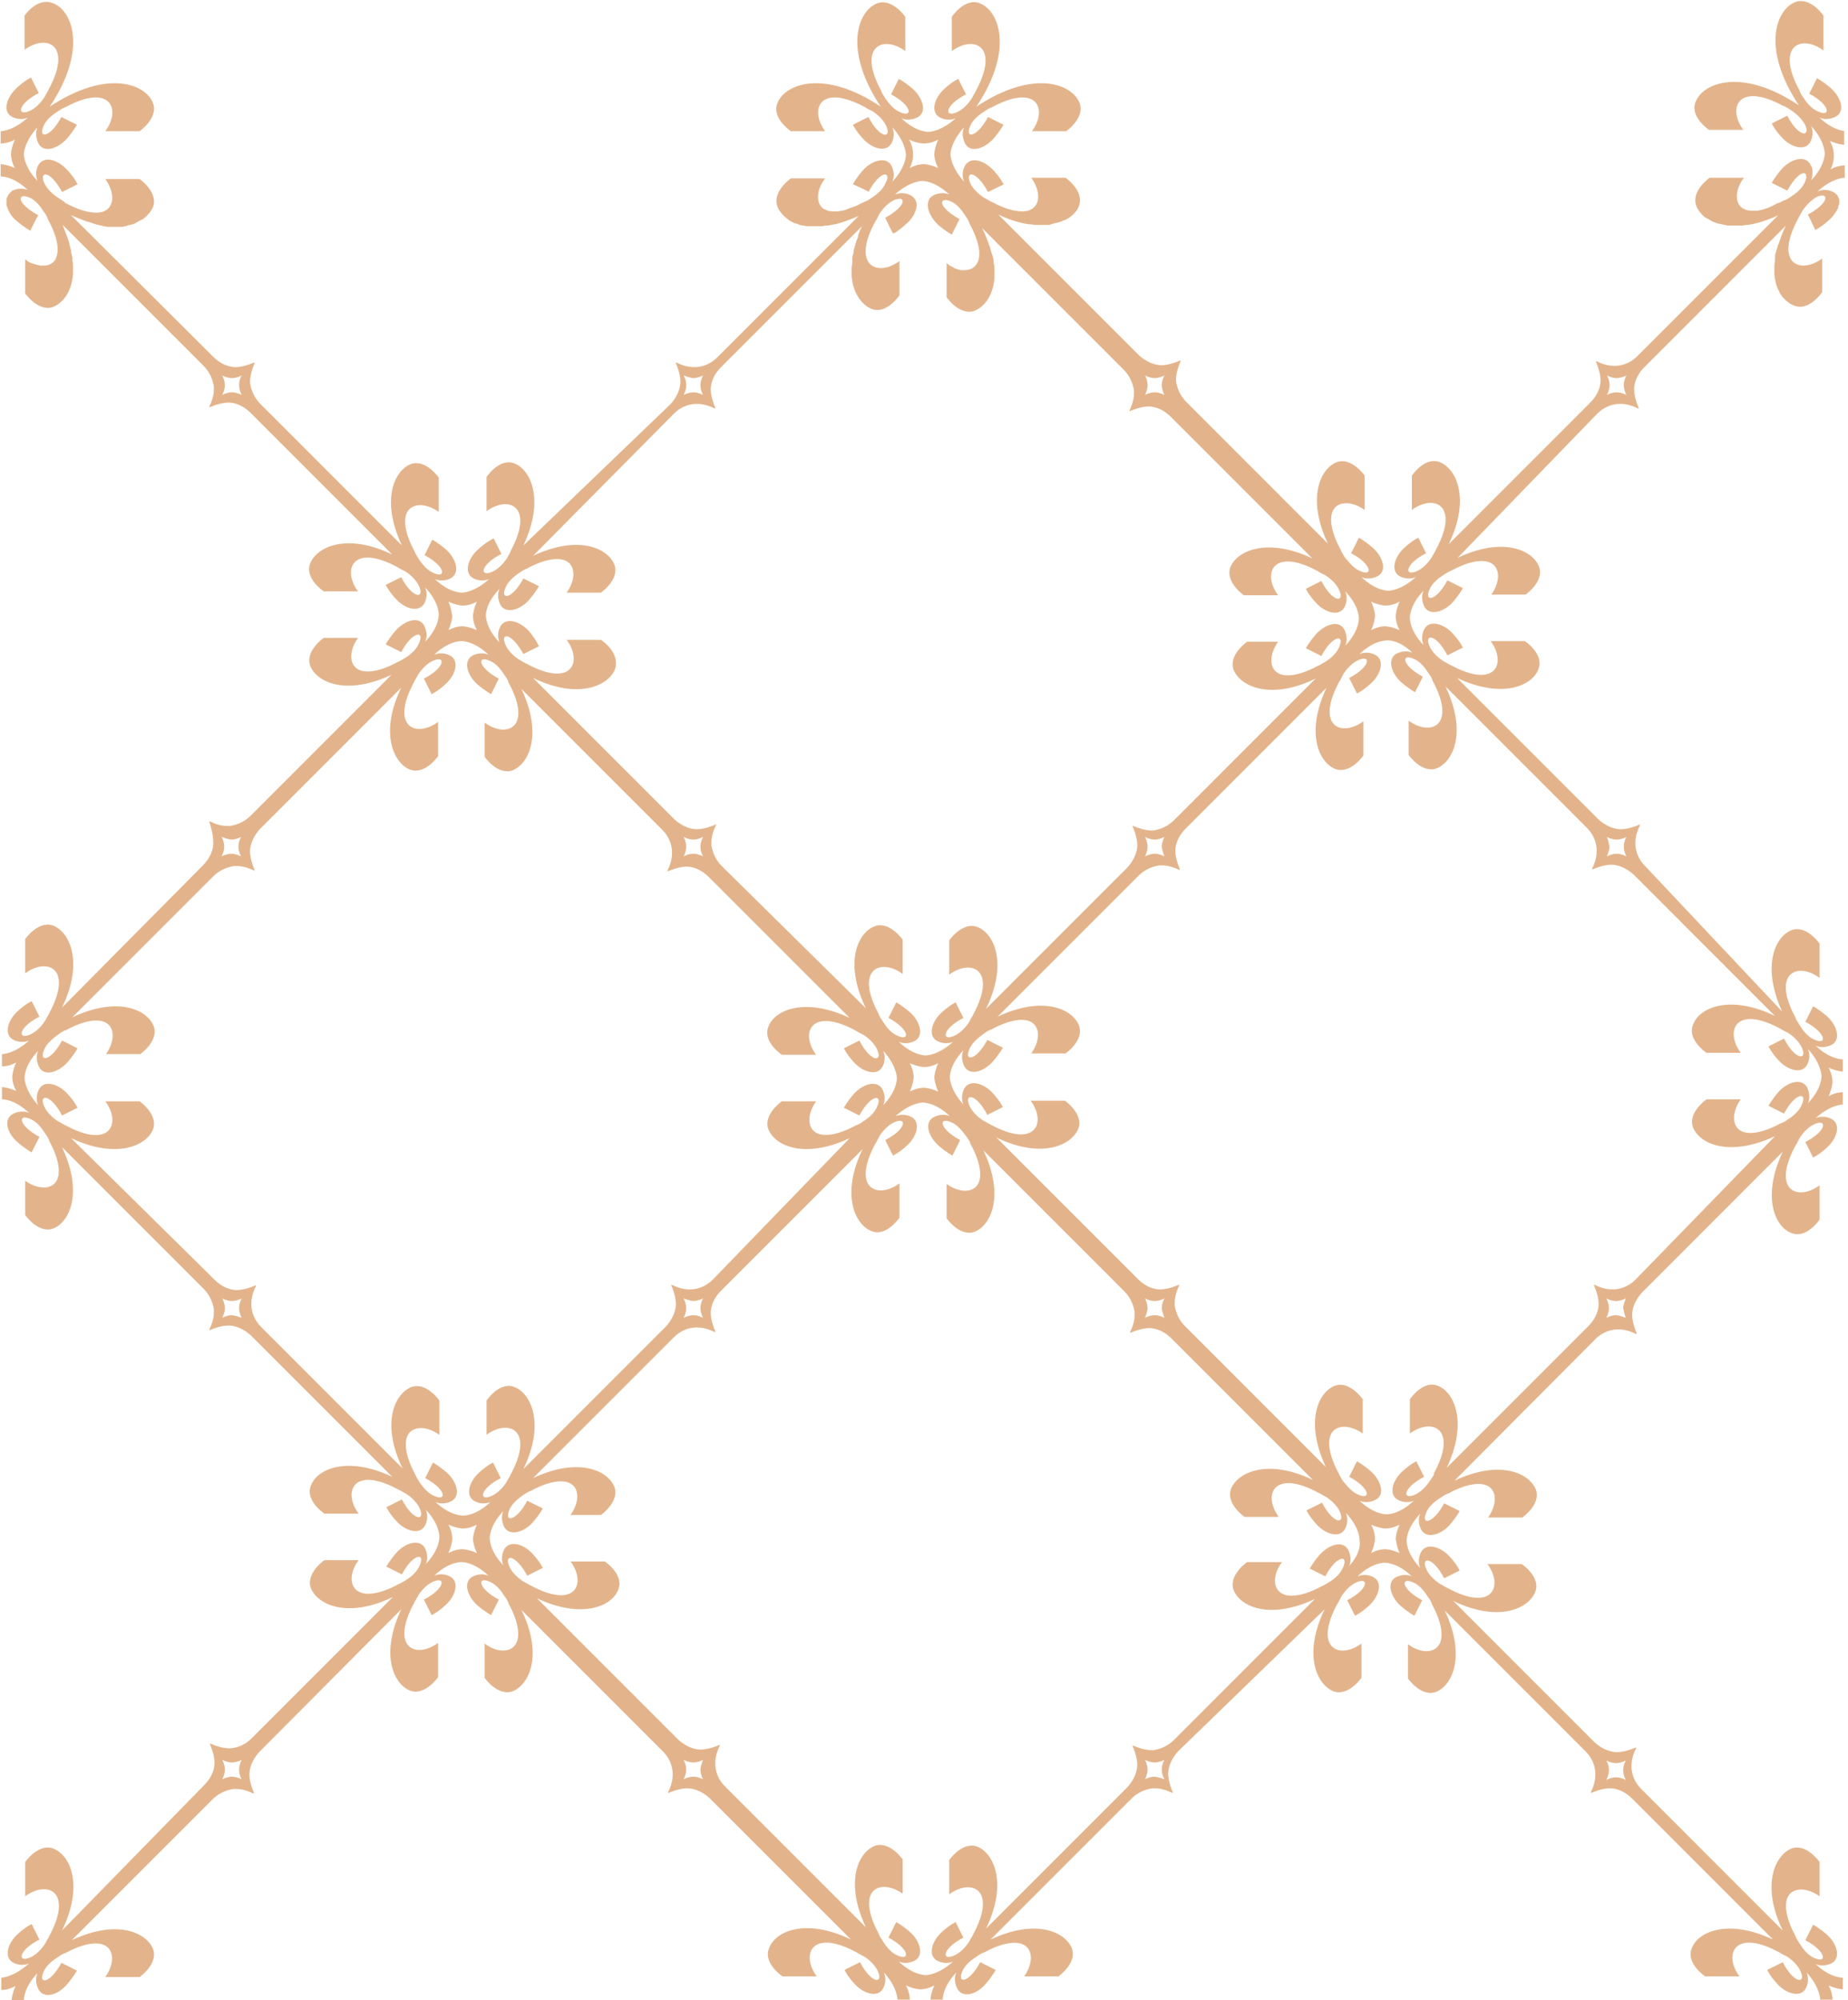 <svg xmlns="http://www.w3.org/2000/svg" viewBox="0 0 286 309.5"><path d="M285.8 20.3s-1.9.1-4.2-2.1c.7.3 1.5.3 2.4-.1 1.7-.8.9-3.1-.7-4.5-1.3-1.1-2.1-1.5-2.1-1.5l-1.2 2.4c3.2 1.7 3.4 3.6 1.5 2.8-1.1-.4-1.9-1.4-2.4-2.2-.4-.5-.6-1-.6-1.1-3.8-7 .3-8.7 3.7-6.2V2.4s-2-2.9-4.3-2.1c-3 1.1-5.4 7.1.5 16-8.8-5.9-14.9-3.5-16-.5-.9 2.3 2.1 4.3 2.1 4.3h5.3c-2.5-3.4-.8-7.5 6.2-3.7.1 0 .5.2 1.1.6.8.5 1.8 1.4 2.3 2.4.8 1.9-1.1 1.8-2.8-1.5l-2.4 1.2s.4.9 1.5 2.1c1.4 1.6 3.7 2.3 4.5.7.4-.8.4-1.7.1-2.4 2.1 2.3 2.1 4.2 2.1 4.2v.1c0 .4-.2 2.1-2.1 4.1.2-.5.2-1 .2-1.5 0-.3-.1-.6-.3-.9-.8-1.6-3.1-.9-4.5.7-1.1 1.3-1.5 2.1-1.5 2.1l2.4 1.2c1.2-2.2 2.4-3 2.8-2.6.2.2.2.6 0 1.1-.4 1.1-1.4 1.9-2.2 2.4-.5.4-1 .6-1.1.6-.1.1-.3.1-.4.2-.2.1-.3.2-.5.2-.3.1-.6.3-.8.4-.1.1-.3.1-.4.2-.2.1-.3.1-.5.2s-.4.1-.6.2c-.1 0-.3.1-.4.1-.2 0-.3.1-.5.1h-1c-.4 0-.8-.1-1.1-.3h-.1c-1.4-.8-1.3-3 .1-4.8h-5.3s-2.9 2-2.1 4.3c.2.6.6 1.1 1.1 1.6 0 0 .1 0 .1.1.1.1.3.2.5.3 0 0 .1.1.2.1.1.1.3.2.5.3.1 0 .1.1.2.1.2.1.3.1.5.2.1 0 .2.1.3.1h.1c.4.1.9.2 1.4.3h2.1c.3 0 .6-.1.9-.1h.1c1.4-.2 3-.7 4.7-1.5l-21.8 21.8c-.9.9-2 1.4-3.2 1.5h-.4c-.3 0-1.3 0-2.7-.7h-.1v.1c.6 1.4.7 2.4.7 2.7v.4c-.1 1.2-.7 2.3-1.6 3.2l-21.9 21.9c3.4-7 1.2-11.7-1.4-12.7-2.3-.9-4.3 2.1-4.3 2.1v5.3c3.4-2.5 7.5-.8 3.7 6.2 0 .1-.3.5-.6 1.1-.5.8-1.4 1.8-2.4 2.2-1.9.8-1.8-1.1 1.5-2.8l-1.2-2.4s-.9.4-2.1 1.5c-1.6 1.4-2.3 3.7-.7 4.5.8.4 1.7.4 2.4.1-2.3 2.1-4.2 2.1-4.2 2.1s-1.9.1-4.2-2.1c.7.3 1.5.3 2.4-.1 1.7-.8.9-3.1-.7-4.5-1.3-1.1-2.1-1.5-2.1-1.5l-1.2 2.4c3.2 1.7 3.4 3.6 1.5 2.8-1.1-.4-1.9-1.5-2.5-2.2-.3-.5-.6-1-.6-1.1-1.1-2-1.5-3.6-1.5-4.7 0-2.9 2.8-3.2 5.2-1.5v-5.3s-2-2.9-4.3-2.1c-2.6 1-4.7 5.6-1.4 12.6l-21.9-21.9c-.9-.9-1.4-2-1.6-3.2v-.4c0-.3.1-1.3.7-2.7 0-.1 0-.2-.1-.1-1.4.6-2.4.7-2.7.7h-.4c-1.2-.1-2.3-.7-3.2-1.5l-21.8-21.8c1.7.8 3.3 1.3 4.7 1.5h.2c.3 0 .6.1.9.1h1.9c.2 0 .3 0 .4-.1.1 0 .3 0 .4-.1.3-.1.6-.1.8-.2h.1c.3-.1.5-.2.7-.3h.1l.6-.3c.9-.6 1.5-1.3 1.7-2 .8-2.3-2.1-4.3-2.1-4.3h-5.3c1.5 2.1 1.5 4.5-.5 5.1-1.2.3-3.1 0-5.7-1.4-.1 0-.5-.3-1.1-.6-.8-.5-1.8-1.4-2.2-2.4-.2-.5-.2-.8-.1-1 .3-.6 1.6.1 2.9 2.5.1 0 1.8-.9 2.3-1.1.1 0 .1-.1.1-.1s-.4-.9-1.5-2.1c-1.3-1.4-3.1-2.1-4.1-1.2-.1.1-.3.3-.4.5-.4.8-.4 1.6-.1 2.4-2.1-2.3-2.1-4.2-2.1-4.2 0-.1 0-1.9 2.1-4.2-.3.7-.3 1.5.1 2.4.8 1.7 3.1.9 4.5-.7 1.1-1.3 1.5-2.1 1.5-2.1l-2.4-1.2c-1.7 3.2-3.6 3.4-2.8 1.5.4-1.1 1.5-1.9 2.3-2.4.6-.4 1-.6 1.1-.6 7-3.8 8.7.3 6.2 3.7h5.3s2.9-2 2.1-4.3c-1.1-3-7.1-5.4-16 .5 5.9-8.8 3.5-14.9.5-16-2.3-.9-4.3 2.1-4.3 2.1v5.3c3.4-2.5 7.5-.8 3.7 6.2 0 .1-.3.5-.6 1.1-.5.8-1.4 1.8-2.4 2.2-1.9.8-1.8-1.1 1.5-2.8l-1.2-2.4s-.9.4-2.1 1.5c-1.6 1.4-2.3 3.7-.7 4.5.8.4 1.7.4 2.4.1-2.3 2.1-4.2 2.1-4.2 2.1s-1.9.1-4.2-2.1c.7.3 1.5.3 2.4-.1 1.7-.8.9-3.1-.7-4.5-1.3-1.1-2.1-1.5-2.1-1.5l-1.2 2.4c3.2 1.7 3.4 3.6 1.5 2.8-1.1-.4-1.9-1.5-2.4-2.2-.3-.5-.6-.9-.6-1.1-3.8-7 .3-8.7 3.7-6.2V2.6s-2-2.9-4.3-2.1c-3 1.1-5.4 7.1.5 16-8.8-5.9-14.9-3.5-16-.5-.9 2.3 2.1 4.3 2.1 4.3h5.3c-2.5-3.4-.8-7.5 6.2-3.7.1.1.5.3 1.1.6.8.5 1.8 1.4 2.2 2.4.8 1.9-1.1 1.8-2.8-1.5l-2.4 1.2s.4.9 1.5 2.1c1.4 1.6 3.7 2.3 4.5.7.4-.8.4-1.7.1-2.4 2.1 2.3 2.1 4.2 2.1 4.2v.1c0 .4-.2 2.1-2.1 4.1.3-.7.3-1.5-.1-2.4-.8-1.6-3.1-.9-4.5.7-1.1 1.3-1.5 2.1-1.5 2.1s.6.3 1.3.6c.6.3 1.1.5 1.1.6 1.2-2.2 2.4-3 2.8-2.6.2.2.2.6-.1 1.1-.4 1.1-1.4 1.9-2.2 2.4-.5.4-1 .6-1.1.6-.1.1-.3.2-.4.2-.1.1-.3.1-.4.2-.3.2-.6.3-.9.4-.1 0-.2.1-.3.1-.2.1-.4.1-.5.2-.2.1-.4.1-.5.2-.2 0-.3.1-.5.1s-.3.1-.5.1h-1c-.4 0-.8-.1-1.1-.3h-.1c-1.4-.8-1.3-3 .1-4.8h-5.3s-2.9 2-2.1 4.3c.2.6.6 1.1 1.1 1.6.2.1.3.3.5.4 0 0 .1 0 .1.1.2.1.3.2.5.3.1 0 .1.1.2.1.2.1.4.2.6.2.1 0 .1.1.2.1.3.1.5.2.8.2.2 0 .4.1.5.1h2.3c.3 0 .5-.1.8-.1h.3c.3-.1.6-.1.9-.2h.2c1.1-.3 2.3-.7 3.6-1.3L111 55.3c-.9.9-2 1.4-3.2 1.5h-.4c-.3 0-1.3 0-2.7-.7-.1 0-.2 0-.1.1.6 1.4.7 2.4.7 2.7v.4c-.1 1.2-.7 2.3-1.5 3.2L81 84.4c3.3-7 1.2-11.7-1.4-12.7-2.3-.9-4.3 2.1-4.3 2.1v5.3c3.4-2.5 7.5-.8 3.7 6.2v.1l-.5.9c-.5.8-1.4 1.8-2.4 2.2-1.9.8-1.8-1.1 1.5-2.8l-1.2-2.4s-1.1.5-2.4 1.7c-1.6 1.4-2.3 3.7-.7 4.5.8.4 1.7.4 2.4.1-2.3 2.1-4.2 2.1-4.2 2.1s-1.9.1-4.2-2.1c.7.3 1.6.3 2.4-.1 1.6-.8.9-3.1-.7-4.5-1.3-1.1-2.1-1.5-2.1-1.5l-1.2 2.4c3.2 1.7 3.4 3.6 1.5 2.8-1.1-.4-1.9-1.5-2.4-2.2-.3-.5-.6-1-.6-1.1-1.1-2-1.5-3.6-1.5-4.7 0-2.9 2.8-3.2 5.2-1.5v-5.3s-2-2.9-4.3-2.1c-2.6 1-4.7 5.6-1.4 12.6L40.3 62.5c-.9-.9-1.4-2-1.6-3.2v-.4c0-.3.1-1.3.7-2.7v-.1h-.1c-1.4.6-2.4.7-2.7.7h-.4c-1.2-.1-2.3-.7-3.2-1.6L11 33.3c.9.4 1.7.7 2.5 1h.1l.9.3c.1 0 .2.1.3.1.3.1.5.1.8.2.1 0 .2 0 .4.1.2 0 .5.1.7.1h2.1c.2 0 .3 0 .5-.1.1 0 .3 0 .4-.1.3-.1.6-.1.8-.2h.1l.6-.3s.1 0 .1-.1l.6-.3h.1c.8-.6 1.4-1.3 1.7-2 .8-2.3-2.1-4.3-2.1-4.3h-5.3c1.5 2.1 1.5 4.5-.5 5.1-1.2.3-3.1 0-5.7-1.4-.1-.2-.5-.4-1.1-.8-.8-.5-1.8-1.4-2.2-2.4-.2-.5-.2-.8-.1-1 .3-.6 1.6.1 2.9 2.5 0 0 .5-.2 1-.5.7-.3 1.4-.7 1.4-.7s-.4-.9-1.5-2.1C9 24.7 6.8 24 5.9 25.6c-.4.8-.4 1.6-.1 2.4-1.9-2-2.1-3.7-2.1-4.1v-.1s0-1.8 2.1-4.1c-.3.7-.3 1.5.1 2.4.8 1.7 3.1.9 4.5-.7 1.1-1.3 1.5-2.1 1.5-2.1l-2.4-1.2c-1.7 3.2-3.6 3.4-2.8 1.5.4-1.1 1.5-1.9 2.3-2.4.6-.4 1-.6 1.1-.6 7-3.8 8.7.3 6.2 3.7h5.3s2.9-2 2.1-4.3c-1.1-3-7.1-5.4-16 .5 5.9-8.8 3.5-14.9.5-16-2.4-1-4.4 1.9-4.4 1.9v5.3c3.4-2.5 7.5-.8 3.7 6.2 0 .1-.3.5-.6 1.1-.5.8-1.4 1.8-2.4 2.2-1.9.8-1.8-1.1 1.5-2.8L4.8 12s-.9.4-2.1 1.5C1 15 .3 17.3 1.9 18.1c.8.4 1.7.4 2.4.1C2 20.3.1 20.3.1 20.3v1.9c.2 0 1.1 0 2.2-.6-.5 1.1-.6 2-.6 2.2 0 .2 0 1.1.6 2.2-1.1-.5-2-.6-2.2-.6v1.9s1.9-.1 4.2 2.1c-.7-.3-1.5-.3-2.4.1-.6.5-.9 1-.9 1.6v.6c.2.8.7 1.8 1.6 2.5 1.3 1.1 2.1 1.5 2.1 1.5 0-.1 1.2-2.4 1.2-2.4-2.2-1.2-3-2.4-2.6-2.8.2-.2.6-.2 1.1 0 1.1.4 1.9 1.5 2.4 2.3.4.5.6 1 .6 1.1 1.2 2.2 1.6 3.8 1.5 5 0 .5-.2.9-.3 1.2-.2.4-.6.7-1.1.9-.3.1-.7.1-1.1.1h-.1c-.1 0-.3-.1-.5-.1-.2-.1-.4-.1-.6-.2h-.1c-.2-.1-.3-.1-.5-.2-.1 0-.1-.1-.2-.1-.1-.1-.3-.2-.4-.3 0 0-.1 0-.1-.1v5.3s2 2.9 4.3 2.1c1.5-.6 2.9-2.3 3.1-5.1v-1.2c0-.3 0-.6-.1-.9V40c0-.3-.1-.6-.2-1v-.2l-.3-1.2v-.1c-.3-.8-.6-1.7-1-2.7l21.8 21.8c.9.9 1.4 2 1.6 3.2v.4c0 .3 0 1.3-.7 2.7v.1h.1c1.4-.6 2.4-.7 2.7-.7h.4c1.2.1 2.3.7 3.2 1.6l21.9 21.9c-7-3.4-11.7-1.2-12.7 1.4-.9 2.3 2.1 4.3 2.1 4.3h5.3c-2.5-3.4-.8-7.5 6.2-3.7.1.1.5.3 1.1.6.8.5 1.8 1.4 2.2 2.4.8 1.9-1.1 1.8-2.8-1.5l-2.4 1.2s.4.9 1.5 2.1c1.4 1.6 3.7 2.3 4.5.7.4-.8.4-1.7.1-2.4 2.2 2.3 2.1 4.2 2.1 4.2s.1 1.9-2.1 4.2c.3-.7.3-1.5-.1-2.4-.8-1.7-3.1-.9-4.5.7-1.1 1.3-1.5 2.1-1.5 2.1l2.4 1.2c1.7-3.2 3.6-3.4 2.8-1.5-.4 1.1-1.4 1.9-2.2 2.4-.5.3-1 .6-1.1.6-2 1.1-3.6 1.5-4.7 1.5-2.9 0-3.2-2.8-1.5-5.2h-5.3s-2.9 2-2.1 4.3c1 2.6 5.6 4.7 12.6 1.4l-21.8 21.8c-.9.9-2 1.4-3.2 1.6h-.4c-.3 0-1.3 0-2.7-.7h-.1v.1c.6 1.8.6 2.8.6 3.1v.4c-.1 1.2-.7 2.3-1.6 3.2l-21.8 22c3.4-7 1.2-11.7-1.4-12.7-2.3-.8-4.3 2.1-4.3 2.1v5.3c3.4-2.5 7.5-.8 3.7 6.2 0 .1-.3.5-.6 1.1-.5.8-1.4 1.8-2.4 2.2-1.9.8-1.8-1.1 1.5-2.8l-1.2-2.4s-.9.4-2.1 1.5c-1.6 1.4-2.3 3.7-.7 4.5.8.4 1.7.4 2.4.1-2.3 2.1-4.2 2.1-4.2 2.1v1.9c.2 0 1.1 0 2.2-.6-.5 1.1-.6 2-.6 2.2 0 .2 0 1.1.6 2.2-1.1-.5-2-.6-2.2-.6v1.9s1.9-.1 4.2 2.1c-.7-.3-1.5-.3-2.4.1-1.7.8-1 3.1.7 4.5 1.3 1.1 2.1 1.5 2.1 1.5l1.2-2.4c-3.2-1.7-3.4-3.6-1.5-2.8 1.1.4 1.9 1.5 2.4 2.3.4.5.6 1 .6 1.1 1.1 2 1.5 3.6 1.5 4.7 0 2.9-2.8 3.2-5.2 1.5v5.3s2 2.9 4.3 2.1c2.6-1 4.7-5.6 1.4-12.6l21.9 21.9c.9.9 1.4 2 1.6 3.2v.4c0 .3 0 1.3-.7 2.7 0 .1 0 .1.1.1 1.4-.6 2.4-.7 2.7-.7h.4c1.2.1 2.3.7 3.2 1.5l21.9 21.9c-7-3.3-11.7-1.2-12.6 1.4-.9 2.3 2.1 4.3 2.1 4.3h5.3c-2.5-3.4-.8-7.5 6.2-3.7.1 0 .5.3 1.1.6.8.5 1.8 1.4 2.2 2.4.8 1.9-1.1 1.8-2.8-1.5l-2.4 1.2s.4.9 1.5 2.1c1.4 1.6 3.7 2.3 4.5.7.4-.8.4-1.7.1-2.4 2.2 2.3 2.1 4.2 2.1 4.2s.1 1.9-2.1 4.2c.3-.7.3-1.5-.1-2.4-.8-1.6-3.1-.9-4.5.7-1.1 1.3-1.5 2.1-1.5 2.1l2.4 1.2c1.7-3.2 3.6-3.4 2.8-1.5-.4 1.1-1.4 1.9-2.2 2.4-.5.3-1 .6-1.1.6-2 1.1-3.6 1.5-4.7 1.5-2.9 0-3.3-2.8-1.5-5.2h-5.3s-2.9 2-2.1 4.3c1 2.6 5.7 4.8 12.7 1.4L38.9 269c-.9.9-2 1.4-3.2 1.5h-.4c-.3 0-1.3-.1-2.7-.7-.1 0-.2 0-.1.1.6 1.4.7 2.4.7 2.7v.4c-.1 1.2-.7 2.3-1.6 3.2l-22 22.5c3.4-7 1.3-11.7-1.4-12.7-2.3-.8-4.3 2.1-4.3 2.1v5.3c3.4-2.5 7.5-.8 3.7 6.2 0 .1-.3.5-.6 1.1-.5.8-1.4 1.8-2.4 2.2-1.9.8-1.8-1.1 1.5-2.8l-1.2-2.4s-.9.4-2.1 1.5c-1.6 1.4-2.3 3.7-.7 4.5.8.4 1.7.4 2.4.1C2 306 .2 306 .2 306v1.9c.2 0 1.1 0 2.2-.6-.5 1.1-.6 2-.6 2.2h1.9s-.1-1.9 2.1-4.2c-.3.7-.3 1.5.1 2.4.8 1.7 3.1 1 4.5-.7 1.1-1.3 1.5-2.1 1.5-2.1l-2.4-1.2c-1.7 3.2-3.6 3.4-2.8 1.5.4-1.1 1.5-1.9 2.3-2.4.5-.4 1-.6 1.1-.6 2-1.1 3.6-1.5 4.7-1.5 2.9 0 3.2 2.8 1.5 5.2h5.3s2.9-2 2.1-4.3c-1-2.6-5.6-4.7-12.6-1.4l21.8-21.8c.9-.9 2-1.4 3.2-1.6h.4c.3 0 1.3 0 2.7.7.1 0 .1 0 .1-.1-.6-1.4-.7-2.4-.7-2.7v-.4c.1-1.2.7-2.3 1.5-3.2l22-22.1c-3.3 7-1.2 11.6 1.4 12.6 2.3.8 4.3-2.1 4.3-2.1v-5.3c-3.4 2.5-7.5.8-3.7-6.2 0-.1.3-.5.6-1.1.5-.8 1.4-1.8 2.4-2.2 1.9-.8 1.8 1.1-1.5 2.8l1.2 2.4s.9-.4 2.1-1.5c1.6-1.4 2.3-3.7.7-4.5-.8-.4-1.7-.4-2.4-.1 2.3-2.2 4.2-2.1 4.2-2.1s1.9-.1 4.2 2.1c-.7-.3-1.5-.3-2.4.1-1.6.8-.9 3.1.7 4.5 1.3 1.1 2.1 1.5 2.1 1.5l1.2-2.4c-3.2-1.7-3.4-3.6-1.5-2.8 1.1.4 1.9 1.5 2.4 2.3.4.5.6 1 .6 1.1 1.1 2 1.5 3.6 1.5 4.7 0 2.9-2.8 3.3-5.2 1.5v5.3s2 2.9 4.3 2.1c2.6-1 4.8-5.6 1.4-12.6l21.9 21.9c.9.9 1.4 2 1.5 3.2v.4c0 .3 0 1.3-.7 2.7v.1h.1c1.4-.6 2.4-.7 2.7-.7h.4c1.2.1 2.3.7 3.2 1.5l21.9 21.9c-7-3.4-11.8-1.3-12.7 1.4-.9 2.3 2.1 4.3 2.1 4.3h5.3c-2.5-3.4-.8-7.5 6.2-3.7.1.1.5.3 1.1.6.8.5 1.8 1.4 2.2 2.4.8 1.9-1.1 1.8-2.8-1.5l-2.4 1.2s.4.9 1.5 2.1c1.4 1.6 3.7 2.3 4.5.7.4-.8.4-1.6.1-2.4 2.1 2.3 2.1 4.2 2.1 4.2h1.9c0-.2 0-1.1-.6-2.2 1.1.5 2 .6 2.2.6.2 0 1.1 0 2.2-.6-.5 1.1-.6 2-.6 2.2h1.9s-.1-1.9 2.1-4.2c-.3.7-.3 1.5.1 2.4.8 1.7 3.1 1 4.5-.7 1.1-1.3 1.5-2.1 1.5-2.1l-2.4-1.2c-1.7 3.2-3.6 3.4-2.8 1.5.4-1.1 1.5-1.9 2.3-2.4.5-.4 1-.6 1.1-.6 2-1.1 3.6-1.5 4.7-1.5 2.9 0 3.2 2.8 1.5 5.2h5.3s2.9-2 2.1-4.3c-1-2.6-5.6-4.7-12.6-1.4l21.8-21.8c.9-.9 2-1.4 3.2-1.6h.4c.3 0 1.3 0 2.7.7h.1v-.1c-.6-1.4-.7-2.4-.7-2.7v-.4c.1-1.2.7-2.3 1.5-3.2l22.7-22c-3.4 7-1.2 11.7 1.4 12.7 2.3.8 4.3-2.1 4.3-2.1v-5.3c-3.4 2.5-7.5.8-3.7-6.2.1-.1.3-.5.6-1.1.5-.8 1.4-1.8 2.4-2.2 1.9-.8 1.8 1.1-1.5 2.8l1.2 2.4s.9-.4 2.1-1.5c1.6-1.4 2.3-3.7.7-4.5-.8-.4-1.7-.4-2.4-.1 2.3-2.2 4.2-2.1 4.2-2.1s1.9-.1 4.2 2.1c-.7-.3-1.5-.3-2.4.1-1.6.8-.9 3.1.7 4.5 1.3 1.1 2.1 1.5 2.1 1.5l1.2-2.4c-3.2-1.7-3.4-3.6-1.5-2.8 1.1.4 1.9 1.5 2.4 2.3.4.5.6 1 .6 1.1 1.1 2 1.5 3.6 1.5 4.7 0 2.9-2.8 3.3-5.2 1.5v5.3s2 2.9 4.3 2.1c2.6-1 4.7-5.6 1.4-12.6l21.8 21.8c.9.9 1.4 2 1.5 3.2v.4c0 .3 0 1.3-.7 2.7 0 .1 0 .1.1.1 1.4-.6 2.4-.7 2.7-.7h.4c1.2.1 2.3.7 3.2 1.6l21.8 21.8c-7-3.3-11.7-1.2-12.6 1.4-.9 2.3 2.1 4.3 2.1 4.3h5.3c-2.5-3.4-.8-7.5 6.2-3.7.1.1.5.3 1.1.6.8.5 1.8 1.4 2.2 2.4.8 1.9-1.1 1.8-2.8-1.5l-2.4 1.2s.4.9 1.5 2.1c1.4 1.6 3.7 2.3 4.5.7.4-.8.4-1.6.1-2.4 2.1 2.3 2.1 4.2 2.1 4.2h1.9c0-.2 0-1.1-.6-2.2 1.1.5 2 .6 2.2.6V306s-1.9.1-4.2-2.1c.7.3 1.5.3 2.4-.1 1.6-.8.9-3.1-.7-4.5-1.3-1.1-2.1-1.5-2.1-1.5l-1.2 2.4c3.2 1.7 3.4 3.6 1.5 2.8-1.1-.4-1.9-1.5-2.4-2.3-.3-.5-.6-.9-.6-1.1-1.1-2-1.5-3.6-1.5-4.7 0-2.9 2.8-3.2 5.2-1.5v-5.3s-2-2.9-4.3-2.1c-2.6 1-4.8 5.7-1.4 12.7L254 276.8c-.9-.9-1.4-2-1.5-3.2v-.4c0-.3 0-1.3.7-2.7 0-.1 0-.2-.1-.1-1.4.6-2.4.7-2.7.7h-.4c-1.2-.1-2.3-.7-3.2-1.5l-21.9-21.9c7 3.4 11.7 1.2 12.7-1.4.9-2.3-2.1-4.3-2.1-4.3h-5.3c2.5 3.4.8 7.5-6.2 3.7-.1 0-.5-.3-1.1-.6-.8-.5-1.8-1.4-2.2-2.4-.8-1.9 1.1-1.8 2.8 1.5l2.4-1.2s-.4-.9-1.5-2.1c-1.4-1.6-3.7-2.3-4.5-.7-.4.8-.4 1.7-.1 2.4-2.2-2.3-2.1-4.2-2.1-4.2s-.1-1.9 2.1-4.2c-.3.7-.3 1.5.1 2.4.8 1.6 3.1.9 4.5-.7 1.1-1.3 1.5-2.1 1.5-2.1l-2.4-1.2c-1.7 3.2-3.6 3.4-2.8 1.5.4-1.1 1.5-1.9 2.3-2.4.6-.4 1-.6 1.1-.6 2-1.1 3.6-1.5 4.7-1.5 2.9 0 3.2 2.8 1.5 5.2h5.3s2.9-2 2.1-4.3c-1-2.6-5.6-4.7-12.6-1.4l21.8-21.9c.9-.9 2-1.4 3.2-1.5h.4c.3 0 1.3 0 2.7.7.1 0 .1 0 .1-.1-.6-1.4-.7-2.4-.7-2.7v-.4c.1-1.2.7-2.3 1.5-3.2l21.8-21.8c-3.3 7-1.2 11.7 1.4 12.6 2.3.9 4.3-2.1 4.3-2.1v-5.3c-3.4 2.5-7.5.8-3.7-6.2.1-.1.3-.5.6-1.1.5-.8 1.4-1.8 2.4-2.2 1.9-.8 1.8 1.1-1.5 2.8l1.2 2.4s.9-.4 2.1-1.5c1.6-1.4 2.3-3.7.7-4.5-.8-.4-1.7-.4-2.4-.1 2.3-2.1 4.2-2.1 4.2-2.1V169c-.2 0-1.1 0-2.2.6.5-1.1.6-2 .6-2.2 0-.2 0-1.1-.6-2.2 1.1.5 2 .6 2.2.6v-1.9s-1.9.1-4.2-2.1c.7.3 1.5.3 2.4-.1 1.6-.8.9-3.1-.7-4.5-1.3-1.1-2.1-1.5-2.1-1.5l-1.2 2.4c3.2 1.7 3.4 3.6 1.5 2.8-1.1-.4-1.9-1.5-2.4-2.3-.3-.5-.6-.9-.6-1.1-3.8-7 .3-8.7 3.7-6.2V146s-2-2.9-4.3-2.1c-2.6 1-4.7 5.6-1.5 12.6L254.6 134c-.9-.9-1.4-2-1.5-3.2v-.4c0-.3 0-1.3.7-2.7v-.1h-.1c-1.4.6-2.4.7-2.7.7h-.4c-1.2-.1-2.3-.7-3.2-1.5l-21.9-21.9c7 3.3 11.7 1.2 12.6-1.4.9-2.3-2.1-4.3-2.1-4.3h-5.3c2.5 3.4.8 7.5-6.2 3.7-.1 0-.5-.3-1.1-.6-.8-.5-1.8-1.4-2.2-2.4-.8-1.9 1.1-1.8 2.8 1.5l2.4-1.2s-.4-.9-1.5-2.1c-1.4-1.6-3.7-2.3-4.5-.7-.4.8-.4 1.6-.1 2.4-2.2-2.3-2.1-4.2-2.1-4.2s-.1-1.9 2.1-4.2c-.3.7-.3 1.5.1 2.4.8 1.6 3.1.9 4.5-.7 1.1-1.3 1.5-2.1 1.5-2.1l-2.4-1.2c-1.7 3.2-3.6 3.4-2.8 1.5.4-1.1 1.5-1.9 2.3-2.4.6-.4 1-.6 1.1-.6 2-1.1 3.6-1.5 4.7-1.5 2.9 0 3.2 2.8 1.5 5.2h5.3s2.9-2 2.1-4.3c-1-2.6-5.6-4.7-12.6-1.4L247.2 64c.9-.9 2-1.4 3.2-1.5h.4c.3 0 1.3 0 2.7.7h.1v-.1c-.6-1.4-.7-2.4-.7-2.7V60c.1-1.2.7-2.3 1.6-3.2l21.9-21.9c-.5.9-.8 1.9-1.1 2.7 0 .1 0 .2-.1.2-.1.4-.2.7-.3 1 0 .1 0 .2-.1.3-.1.3-.1.6-.1.9v.3c0 .3-.1.6-.1.9v1.2c.1 1 .3 1.9.7 2.6.1.2.2.5.4.7.1.2.3.4.4.5.5.5 1 .9 1.6 1.1 2.3.9 4.3-2.1 4.3-2.1V40c-3.4 2.5-7.5.8-3.7-6.2 0-.1.3-.5.6-1.1.5-.8 1.4-1.8 2.4-2.3.6-.2 1-.2 1.1 0 .4.4-.4 1.6-2.6 2.8 0 0 .9 1.9 1.1 2.3v.1s.9-.4 2.1-1.5c.6-.5 1.1-1.2 1.4-1.8.1-.1.1-.3.1-.4 0-.1.1-.2.1-.2.2-.8-.1-1.6-.9-2-.8-.4-1.6-.4-2.4-.1 2.3-2.1 4.2-2.1 4.2-2.1v-1.9c-.2 0-1.1 0-2.2.6.4-.8.5-1.5.5-1.9V24c0-.2 0-1.1-.6-2.2 1.1.5 2 .6 2.2.6v-2.1zM35.9 60.7c-.2 0-.7 0-1.5.4.4-.8.4-1.3.4-1.5 0-.1 0-.7-.4-1.5.8.4 1.3.4 1.5.4.2 0 .7 0 1.5-.4-.4.7-.4 1.3-.4 1.5 0 .1 0 .7.4 1.5-.8-.4-1.4-.4-1.5-.4zm1.5 214.6c-.8-.4-1.3-.4-1.5-.4-.1 0-.7 0-1.5.4.4-.8.4-1.3.4-1.5 0-.2 0-.7-.4-1.5.8.4 1.3.4 1.5.4.2 0 .7 0 1.5-.4-.4.8-.4 1.3-.4 1.5 0 .2 0 .8.4 1.5zm211.2-2.9c.8.4 1.3.4 1.5.4s.7 0 1.5-.4c-.4.8-.4 1.3-.4 1.5 0 .1 0 .7.4 1.5-.8-.4-1.3-.4-1.5-.4s-.7 0-1.5.4c.4-.8.4-1.3.4-1.5 0-.2 0-.8-.4-1.5zM212.2 93.1c1.1.5 2 .6 2.2.6.2 0 1.1 0 2.2-.6-.5 1.1-.6 2-.6 2.2 0 .2 0 1.1.6 2.2-1.1-.5-2-.6-2.2-.6-.2 0-1.1 0-2.2.6.5-1.1.6-2 .6-2.2 0-.3-.1-1.1-.6-2.2zm-35-35c.8.4 1.3.4 1.5.4.2 0 .7 0 1.5-.4-.4.8-.4 1.3-.4 1.5 0 .1 0 .7.4 1.5-.8-.4-1.3-.4-1.5-.4-.2 0-.7 0-1.5.4.4-.8.4-1.3.4-1.5 0-.2 0-.8-.4-1.5zM143 22.2c.2 0 1.1 0 2.2-.6-.5 1.1-.6 2-.6 2.2 0 .2 0 1.1.6 2.2-1.1-.5-2-.6-2.2-.6-.2 0-1.1 0-2.2.6.4-.8.5-1.5.5-1.9v-.3c0-.2 0-1.1-.6-2.2 1.2.6 2.1.6 2.3.6zm-37.2 35.9c.8.3 1.3.4 1.5.4.1 0 .7 0 1.5-.4-.4.8-.4 1.3-.4 1.5 0 .2 0 .7.4 1.5-.8-.4-1.3-.4-1.5-.4-.1 0-.7 0-1.5.4.4-.8.4-1.3.4-1.5 0-.2 0-.8-.4-1.5zm-28.5 33c-.3.7-.3 1.5.1 2.4.8 1.6 3.1.9 4.5-.7 1.1-1.3 1.5-2.1 1.5-2.1L81 89.5c-1.7 3.2-3.6 3.4-2.8 1.5.4-1.1 1.5-1.9 2.2-2.4.6-.4 1-.6 1.1-.6 2-1.1 3.6-1.5 4.7-1.5 2.9 0 3.2 2.8 1.5 5.2H93s2.9-2 2.1-4.3c-1-2.6-5.6-4.7-12.6-1.4l21.8-22c.9-.9 2-1.4 3.2-1.5h.4c.3 0 1.3 0 2.7.7.1 0 .1 0 .1-.1-.6-1.4-.7-2.4-.7-2.7V60c.1-1.2.7-2.3 1.6-3.2L133.4 35c-.2.4-.4.8-.5 1.2-.1.1-.1.3-.1.4-.1.4-.3.7-.4 1.1 0 .1-.1.3-.1.4-.1.3-.2.6-.2.9 0 .1 0 .2-.1.4-.1.3-.1.6-.1.9v.3c0 .3-.1.6-.1.9v1.2c.2 2.7 1.6 4.5 3.1 5.1 2.3.9 4.3-2.1 4.3-2.1v-5.3c-.4.3-.8.5-1.2.7-3 1.3-5.9-.7-2.5-6.9.1-.1.3-.5.6-1.1.5-.8 1.4-1.8 2.4-2.2.6-.2 1-.2 1.1 0 .4.4-.4 1.6-2.6 2.8 0 0 1.1 2.3 1.2 2.4s.9-.4 2.1-1.5c.6-.5 1.1-1.2 1.3-1.8.1-.2.1-.3.2-.5v-.1c.2-.8-.1-1.6-.9-2-.8-.4-1.6-.4-2.4-.1 2.3-2.1 4.2-2.1 4.2-2.1s1.9-.1 4.2 2.1c-.7-.3-1.5-.3-2.4.1-.4.2-.7.5-.8.9-.4 1 .3 2.6 1.5 3.7 1.3 1.1 2.1 1.5 2.1 1.5l1.2-2.4c-2.2-1.2-3-2.4-2.6-2.8.2-.2.6-.2 1.1 0 1.1.4 1.9 1.5 2.4 2.3.4.5.6 1 .6 1.1 2.9 5.3 1.3 7.5-1.1 7.3h-.1c-.2 0-.4-.1-.5-.1-.2-.1-.4-.1-.6-.2 0 0-.1 0-.1-.1-.1-.1-.3-.1-.4-.2-.1 0-.1-.1-.2-.1-.1-.1-.3-.2-.4-.3l-.1-.1V46s2 2.9 4.3 2.1c1.5-.6 2.9-2.3 3.1-5.1v-1.3c0-.3 0-.6-.1-.9v-.3c0-.3-.1-.6-.2-.9 0-.1 0-.2-.1-.3-.1-.3-.2-.7-.3-1.1 0-.1 0-.1-.1-.2-.3-.9-.6-1.7-1.1-2.7l21.9 21.9c.9.9 1.4 2 1.6 3.2v.4c0 .3 0 1.3-.7 2.7 0 .1 0 .1.1.1 1.4-.6 2.4-.7 2.7-.7h.4c1.2.1 2.3.7 3.2 1.6l21.9 21.9c-7-3.3-11.7-1.2-12.7 1.4-.8 2.3 2.1 4.3 2.1 4.3h5.3c-2.5-3.4-.8-7.5 6.2-3.7.1.1.5.3 1.1.6.8.5 1.8 1.4 2.2 2.4.8 1.9-1.1 1.8-2.8-1.5l-2.4 1.2s.4.9 1.5 2.1c1.4 1.6 3.7 2.3 4.5.7.4-.8.4-1.7.1-2.4 2.2 2.3 2.1 4.2 2.1 4.2s.1 1.9-2.1 4.2c.3-.7.3-1.5-.1-2.4-.8-1.7-3.1-.9-4.5.7-1.1 1.3-1.5 2.1-1.5 2.1l2.4 1.2c1.7-3.2 3.6-3.4 2.8-1.5-.4 1.1-1.4 1.9-2.2 2.4-.5.3-1 .6-1.1.6-2 1.1-3.6 1.5-4.7 1.5-2.9 0-3.2-2.8-1.5-5.2H193s-2.9 2-2.1 4.3c1 2.6 5.7 4.8 12.7 1.4l-21.9 21.9c-.9.9-2 1.4-3.2 1.6h-.4c-.3 0-1.3-.1-2.7-.7-.1 0-.2 0-.1.1.6 1.4.7 2.4.7 2.7v.4c-.1 1.2-.7 2.3-1.5 3.2l-21.9 21.9c3.4-7 1.3-11.7-1.4-12.7-2.3-.8-4.3 2.1-4.3 2.1v5.3c3.4-2.5 7.5-.8 3.7 6.2 0 .1-.3.5-.6 1.1-.5.8-1.4 1.8-2.4 2.2-1.9.8-1.8-1.1 1.5-2.8l-1.2-2.4s-.9.4-2.1 1.5c-1.6 1.4-2.3 3.7-.7 4.5.8.4 1.7.4 2.4.1-2.3 2.1-4.2 2.1-4.2 2.1s-1.9.1-4.2-2.1c.7.3 1.5.3 2.4-.1 1.6-.8.9-3.1-.7-4.5-1.3-1.1-2.1-1.5-2.1-1.5l-1.2 2.4c3.2 1.7 3.4 3.6 1.5 2.8-1.1-.4-1.9-1.5-2.4-2.3-.3-.5-.6-.9-.6-1.1-3.8-7 .3-8.7 3.7-6.2v-5.3s-2-2.9-4.3-2.1c-2.7 1-4.8 5.7-1.4 12.7l-22.3-22c-.9-.9-1.4-2-1.6-3.2v-.4c0-.3 0-1.3.7-2.7.1-.1 0-.2-.1-.1-1.4.6-2.4.7-2.7.7h-.4c-1.2-.1-2.3-.7-3.2-1.5l-21.9-21.9c7 3.4 11.7 1.2 12.7-1.4C96 100.9 93 99 93 99h-5.3c2.5 3.4.8 7.5-6.2 3.7-.1 0-.5-.3-1.1-.6-.8-.5-1.8-1.4-2.2-2.4-.8-1.9 1-1.8 2.8 1.5l2.4-1.2s-.4-1-1.5-2.3c-1.4-1.6-3.7-2.3-4.5-.7-.4.8-.4 1.6-.1 2.4-2.2-2.3-2.1-4.2-2.1-4.2s-.1-1.8 2.1-4.1zm102.9 41.4c-.8-.4-1.3-.4-1.5-.4-.2 0-.7 0-1.5.4.4-.8.4-1.3.4-1.5 0-.2 0-.7-.4-1.5.8.4 1.3.4 1.5.4.1 0 .7 0 1.5-.4-.4.8-.4 1.3-.4 1.5 0 .2.1.7.4 1.5zm-35 36.4c-1.1-.5-2-.6-2.2-.6-.2 0-1.1 0-2.2.6.5-1.1.6-2 .6-2.2 0-.2 0-1.1-.6-2.2 1.1.5 2 .6 2.2.6.2 0 1.1 0 2.2-.6-.5 1.1-.6 2-.6 2.2 0 .2.1 1.1.6 2.2zm-36.4-36.4c-.8-.4-1.3-.4-1.5-.4s-.7 0-1.5.4c.4-.8.4-1.3.4-1.5 0-.2 0-.7-.4-1.5.8.4 1.3.4 1.5.4s.7 0 1.5-.4c-.4.8-.4 1.3-.4 1.5 0 .2 0 .7.4 1.5zM69.4 93.1c1.1.5 2 .6 2.2.6.2 0 1.1 0 2.2-.6-.5 1.1-.6 2-.6 2.2 0 .2 0 1.1.6 2.2-1.1-.5-2-.6-2.2-.6-.2 0-1.1 0-2.2.6.5-1.1.6-2 .6-2.2-.1-.3-.1-1.1-.6-2.2zm-33.6 36.8c.1 0 .1 0 0 0 .2 0 .7 0 1.5-.4-.4.8-.4 1.3-.4 1.5 0 .2 0 .7.4 1.5-.8-.4-1.3-.4-1.5-.4-.1 0-.7 0-1.5.4.4-.8.4-1.3.4-1.5 0-.2 0-.7-.4-1.5.8.3 1.4.4 1.5.4zm1.6 74c-.8-.3-1.3-.4-1.5-.4-.2 0-.7 0-1.5.4.4-.8.4-1.3.4-1.5 0-.1 0-.7-.4-1.5.8.4 1.3.4 1.5.4.2 0 .7 0 1.5-.4-.4.8-.4 1.3-.4 1.5 0 .2 0 .7.4 1.5zm30 28.5c.7.3 1.6.3 2.4-.1 1.6-.8.9-3.1-.7-4.5-1.3-1.1-2.1-1.5-2.1-1.5l-1.2 2.4c3.2 1.7 3.4 3.6 1.5 2.8-1.1-.4-1.9-1.5-2.4-2.2-.3-.5-.6-1-.6-1.1-1.1-2-1.5-3.6-1.5-4.7 0-2.9 2.8-3.2 5.2-1.5v-5.3s-2-2.9-4.3-2.1c-2.6 1-4.8 5.6-1.4 12.6l-21.9-21.9c-.9-.9-1.4-2-1.5-3.2v-.4c0-.3 0-1.3.7-2.7 0-.1 0-.2-.1-.1-1.4.6-2.4.7-2.7.7h-.4c-1.2-.1-2.3-.7-3.2-1.6L11 176.1c7 3.3 11.7 1.2 12.7-1.4.8-2.3-2.1-4.3-2.1-4.3h-5.3c2.5 3.4.8 7.5-6.2 3.7-.1 0-.5-.3-1.1-.6-.8-.5-1.8-1.4-2.2-2.4-.8-1.9 1.1-1.8 2.8 1.5l2.4-1.2s-.4-.9-1.5-2.1c-1.4-1.6-3.7-2.3-4.5-.7-.4.8-.4 1.7-.1 2.4-2.1-2.3-2.1-4.2-2.1-4.2s-.1-1.9 2.1-4.2c-.3.7-.3 1.5.1 2.4.8 1.7 3.1.9 4.5-.7 1.1-1.3 1.5-2.1 1.5-2.1L9.6 161c-1.7 3.2-3.6 3.4-2.8 1.5.4-1.1 1.5-1.9 2.3-2.5.5-.4 1-.6 1.1-.6 2-1.1 3.6-1.5 4.7-1.5 2.9 0 3.2 2.8 1.5 5.2h5.3s2.9-2 2.1-4.3c-1-2.6-5.6-4.7-12.6-1.4L33 135.6c.9-.9 2-1.4 3.2-1.6h.4c.3 0 1.3 0 2.7.7h.1v-.1c-.6-1.4-.7-2.4-.7-2.7v-.4c.1-1.2.7-2.3 1.5-3.2l21.9-21.9c-3.4 7-1.2 11.7 1.4 12.7 2.3.8 4.3-2.1 4.3-2.1v-5.3c-3.4 2.5-7.5.8-3.7-6.2 0-.1.3-.5.6-1.1.5-.8 1.4-1.8 2.4-2.2 1.9-.8 1.8 1.1-1.5 2.8l1.2 2.4s.9-.4 2.1-1.5c1.6-1.4 2.3-3.7.7-4.5-.8-.4-1.7-.4-2.4-.1 2.3-2.2 4.2-2.1 4.2-2.1s1.9-.1 4.2 2.1c-.7-.3-1.5-.3-2.4.1-1.6.8-.9 3.1.7 4.5 1.3 1.1 2.1 1.5 2.1 1.5l1.2-2.4c-3.2-1.7-3.4-3.6-1.5-2.8 1.1.4 1.9 1.5 2.4 2.3.4.5.6 1 .6 1.1 3.8 7-.3 8.7-3.7 6.2v5.3s2 2.9 4.3 2.1c2.6-1 4.7-5.6 1.4-12.6l21.8 21.8c.9.9 1.4 2 1.5 3.2v.4c0 .3 0 1.3-.7 2.7 0 .1 0 .1.1.1 1.4-.6 2.4-.7 2.7-.7h.4c1.2.1 2.3.7 3.2 1.6l21.8 21.8c-7-3.3-11.7-1.2-12.6 1.4-.9 2.3 2.1 4.3 2.1 4.3h5.3c-2.5-3.4-.8-7.5 6.2-3.7.1.1.5.3 1.1.6.8.5 1.8 1.4 2.2 2.4.8 1.9-1.1 1.8-2.8-1.5l-2.4 1.2s.4.9 1.5 2.1c1.4 1.6 3.7 2.3 4.5.7.4-.8.4-1.6.1-2.4 2.1 2.3 2.1 4.2 2.1 4.2s.1 1.9-2.1 4.2c.3-.7.3-1.5-.1-2.4-.8-1.6-3.1-.9-4.5.7-1.1 1.3-1.5 2.1-1.5 2.1l2.4 1.2c1.7-3.2 3.6-3.4 2.8-1.5-.4 1.1-1.4 1.9-2.2 2.4-.5.4-1 .6-1.1.6-2 1.1-3.6 1.5-4.7 1.5-2.9 0-3.2-2.8-1.5-5.2H121s-2.9 2-2.1 4.3c1 2.6 5.6 4.7 12.6 1.4L110.3 198c-.9.9-2 1.4-3.2 1.5h-.4c-.3 0-1.3 0-2.7-.7h-.1v.1c.6 1.4.7 2.4.7 2.7v.4c-.1 1.2-.7 2.3-1.5 3.2L81 227.3c3.4-7 1.2-11.7-1.4-12.7-2.3-.9-4.3 2.1-4.3 2.1v5.3c3.4-2.5 7.5-.8 3.7 6.2 0 .1-.3.5-.6 1.1-.5.8-1.4 1.8-2.4 2.2-1.9.8-1.8-1.1 1.5-2.8l-1.2-2.4s-.9.4-2.1 1.5c-1.6 1.4-2.3 3.7-.7 4.5.8.4 1.7.4 2.4.1-2.3 2.2-4.2 2.1-4.2 2.1s-2 .1-4.3-2.1zm38.4-31.5c.8.3 1.3.4 1.5.4.1 0 .7 0 1.5-.4-.4.8-.4 1.3-.4 1.5 0 .2 0 .7.4 1.5-.8-.4-1.3-.4-1.5-.4-.1 0-.7 0-1.5.4.4-.8.4-1.3.4-1.5 0-.1 0-.7-.4-1.5zm-32 39.4c-1.1-.5-2-.6-2.2-.6-.2 0-1.1 0-2.2.6.5-1.1.6-2 .6-2.2 0-.2 0-1.1-.6-2.2 1.1.5 2 .6 2.2.6.2 0 1.1 0 2.2-.6-.5 1.1-.6 2-.6 2.2 0 .3.1 1.1.6 2.2zm35 35c-.8-.4-1.3-.4-1.5-.4-.2 0-.7 0-1.5.4.4-.8.4-1.3.4-1.5 0-.2 0-.7-.4-1.5.8.4 1.3.4 1.5.4s.7 0 1.5-.4c-.3.8-.4 1.3-.4 1.5 0 .2 0 .7.4 1.5zm69.9-.4c-.2 0-.7 0-1.5.4.4-.8.4-1.3.4-1.5 0-.2 0-.7-.4-1.5.8.4 1.3.4 1.5.4.2 0 .7 0 1.5-.4-.4.8-.4 1.3-.4 1.5 0 .2 0 .7.4 1.5-.8-.3-1.3-.4-1.5-.4zm30.1-32.6c.3-.7.3-1.5-.1-2.4-.8-1.7-3.1-.9-4.5.7-1.1 1.3-1.5 2.1-1.5 2.1l2.4 1.2c1.7-3.2 3.6-3.4 2.8-1.5-.4 1.1-1.4 1.9-2.2 2.4-.5.3-1 .6-1.1.6-2 1.1-3.6 1.5-4.7 1.5-2.9 0-3.3-2.8-1.5-5.2H193s-2.9 2-2.1 4.3c1 2.6 5.6 4.7 12.6 1.4l-21.8 21.8c-.9.9-2 1.4-3.2 1.6h-.4c-.3 0-1.3-.1-2.7-.7h-.1v.1c.6 1.4.7 2.4.7 2.7v.4c-.1 1.2-.7 2.3-1.5 3.2l-21.9 21.9c3.4-7 1.2-11.7-1.4-12.7-2.3-.8-4.3 2.1-4.3 2.1v5.3c3.4-2.5 7.5-.8 3.7 6.2 0 .1-.3.5-.6 1.1-.5.8-1.4 1.8-2.4 2.2-1.9.8-1.8-1.1 1.5-2.8l-1.2-2.4s-.9.4-2.1 1.5c-1.6 1.4-2.3 3.7-.7 4.5.8.4 1.7.4 2.4.1-2.3 2.1-4.2 2.1-4.2 2.1s-1.9.1-4.2-2.1c.7.3 1.5.3 2.4-.1 1.6-.8.9-3.1-.7-4.5-1.3-1.1-2.1-1.5-2.1-1.5l-1.2 2.4c3.2 1.7 3.4 3.6 1.5 2.8-1.1-.4-1.9-1.5-2.4-2.3-.3-.5-.6-.9-.6-1.1-1.1-2-1.5-3.6-1.5-4.7 0-2.9 2.8-3.2 5.2-1.5v-5.3s-2-2.9-4.3-2.1c-2.6 1-4.7 5.6-1.4 12.6l-21.8-21.8c-.9-.9-1.4-2-1.5-3.2v-.4c0-.3 0-1.3.7-2.7v-.1h-.1c-1.4.6-2.4.7-2.7.7h-.4c-1.2-.1-2.3-.7-3.2-1.5l-21.9-21.9c7 3.3 11.7 1.2 12.6-1.4.9-2.3-2.1-4.3-2.1-4.3h-5.3c2.5 3.4.8 7.5-6.2 3.7-.1 0-.5-.3-1.1-.6-.8-.5-1.8-1.4-2.2-2.4-.8-1.9 1-1.8 2.8 1.5l2.4-1.2s-.4-.9-1.5-2.1c-1.4-1.6-3.7-2.3-4.5-.7-.4.8-.4 1.7-.1 2.4-2.2-2.3-2.1-4.2-2.1-4.2s-.1-1.9 2.1-4.2c-.3.7-.3 1.5.1 2.4.8 1.6 3.1.9 4.5-.7 1.1-1.3 1.5-2.1 1.5-2.1l-2.4-1.2c-1.7 3.2-3.6 3.4-2.8 1.5.4-1.1 1.5-1.9 2.2-2.4.6-.4 1-.6 1.1-.6 2-1.1 3.6-1.5 4.7-1.5 2.9 0 3.2 2.8 1.5 5.2H93s2.9-2 2.1-4.3c-1-2.6-5.6-4.7-12.6-1.4l21.8-21.8c.9-.9 2-1.4 3.2-1.5h.4c.3 0 1.3 0 2.7.7h.1v-.1c-.6-1.4-.7-2.4-.7-2.7v-.4c.1-1.2.7-2.3 1.6-3.2l21.9-21.9c-3.4 7-1.2 11.7 1.4 12.7 2.3.9 4.3-2.1 4.3-2.1v-5.3c-3.4 2.5-7.5.8-3.7-6.2.1-.1.3-.5.6-1.1.5-.8 1.4-1.8 2.4-2.2 1.9-.8 1.8 1.1-1.5 2.8l1.2 2.4s.9-.4 2.1-1.5c1.6-1.4 2.3-3.7.7-4.5-.8-.4-1.7-.4-2.4-.1 2.3-2.1 4.2-2.1 4.2-2.1s1.9-.1 4.2 2.1c-.7-.3-1.5-.3-2.4.1-1.7.8-.9 3.1.7 4.5 1.3 1.1 2.1 1.5 2.1 1.5l1.2-2.4c-3.2-1.7-3.4-3.6-1.5-2.8 1.1.4 1.9 1.5 2.5 2.3.4.5.6 1 .6 1.1 1.1 2 1.5 3.6 1.5 4.7 0 2.9-2.8 3.2-5.2 1.5v5.3s2 2.9 4.3 2.1c2.6-1 4.7-5.6 1.4-12.6l21.8 21.8c.9.9 1.4 2 1.6 3.2v.4c0 .3 0 1.3-.7 2.7v.1h.1c1.4-.6 2.4-.7 2.7-.7h.4c1.2.1 2.3.7 3.2 1.6l21.9 21.9c-7-3.4-11.7-1.2-12.7 1.4-.8 2.3 2.1 4.3 2.1 4.3h5.3c-2.5-3.4-.8-7.5 6.2-3.7.1 0 .5.3 1.1.6.8.5 1.8 1.4 2.2 2.4.8 1.9-1.1 1.8-2.8-1.5l-2.4 1.2s.4.9 1.5 2.1c1.4 1.6 3.7 2.3 4.5.7.4-.8.4-1.7.1-2.4 2.2 2.3 2.1 4.2 2.1 4.2s.5 1.7-1.6 4zm-28.6-38.4c-.8-.4-1.3-.4-1.5-.4-.2 0-.7 0-1.5.4.3-.7.4-1.3.4-1.5 0-.1 0-.7-.4-1.5.8.4 1.3.4 1.5.4.2 0 .7 0 1.5-.4-.4.8-.4 1.3-.4 1.5 0 .2.1.7.4 1.5zm36.4 36.4c-1.1-.5-2-.6-2.2-.6-.2 0-1.1 0-2.2.6.5-1.1.6-2 .6-2.2 0-.2 0-1.1-.6-2.2 1.1.5 2 .6 2.2.6.2 0 1.1 0 2.2-.6-.5 1.1-.6 2-.6 2.2.1.3.1 1.1.6 2.2zm35-36.4c-.8-.3-1.3-.4-1.5-.4-.1 0-.7 0-1.5.4.4-.8.4-1.3.4-1.5 0-.2 0-.7-.4-1.5.8.4 1.3.4 1.5.4.2 0 .7 0 1.5-.4-.3.8-.4 1.3-.4 1.5.1.2.1.7.4 1.5zm-2.9-74.4c.8.4 1.3.4 1.5.4s.7 0 1.5-.4c-.4.8-.4 1.3-.4 1.5 0 .2 0 .7.4 1.5-.8-.4-1.3-.4-1.5-.4-.2 0-.7 0-1.5.4.3-.8.4-1.3.4-1.5-.1-.2-.1-.7-.4-1.5zM218.6 101c-.7-.3-1.5-.3-2.4.1-1.6.8-.9 3.1.7 4.5 1.3 1.1 2.1 1.5 2.1 1.5l1.2-2.4c-3.2-1.7-3.4-3.6-1.5-2.8 1.1.4 1.9 1.5 2.4 2.3.4.5.6 1 .6 1.1 3.8 7-.3 8.7-3.7 6.2v5.3s2 2.9 4.3 2.1c2.6-1 4.8-5.6 1.4-12.7l21.9 21.9c.9.9 1.4 2 1.5 3.2v.4c0 .3 0 1.3-.7 2.7v.1h.1c1.4-.6 2.4-.7 2.7-.7h.4c1.2.1 2.3.7 3.2 1.5l21.9 21.9c-7-3.4-11.8-1.3-12.7 1.4-.9 2.3 2.1 4.3 2.1 4.3h5.3c-2.5-3.4-.8-7.5 6.2-3.7.1.1.5.3 1.1.6.8.5 1.8 1.4 2.2 2.4.8 1.9-1.1 1.8-2.8-1.5l-2.4 1.2s.4.9 1.5 2.1c1.4 1.6 3.7 2.3 4.5.7.4-.8.4-1.6.1-2.4 2.1 2.3 2.1 4.2 2.1 4.2s.1 1.9-2.1 4.2c.3-.7.3-1.5-.1-2.4-.8-1.6-3.1-.9-4.5.7-1.1 1.3-1.5 2.1-1.5 2.1l2.4 1.2c1.7-3.2 3.6-3.4 2.8-1.5-.4 1.1-1.4 1.9-2.2 2.4-.5.4-1 .6-1.1.6-2 1.1-3.6 1.5-4.7 1.5-2.9 0-3.2-2.8-1.5-5.2h-5.3s-2.9 2-2.1 4.3c1 2.6 5.6 4.7 12.7 1.4L253.1 198c-.9.9-2 1.4-3.2 1.5h-.4c-.3 0-1.3 0-2.7-.7-.1 0-.2 0-.1.1.6 1.4.7 2.4.7 2.7v.4c-.1 1.2-.7 2.3-1.6 3.2l-21.9 21.9c3.3-7 1.2-11.7-1.4-12.7-2.3-.9-4.3 2.1-4.3 2.1v5.3c3.4-2.5 7.5-.8 3.7 6.2v.2c-.1.2-.3.5-.6.9-.5.8-1.4 1.8-2.4 2.2-1.9.8-1.8-1.1 1.5-2.8l-1.2-2.4s-.9.4-2.1 1.5c-1.6 1.4-2.3 3.7-.7 4.5.8.4 1.7.4 2.4.1-2.3 2.2-4.2 2.1-4.2 2.1s-1.9.1-4.2-2.1c.7.3 1.5.3 2.4-.1 1.7-.8.9-3.1-.7-4.5-1.3-1.1-2.1-1.5-2.1-1.5l-1.2 2.4c3.2 1.7 3.4 3.6 1.5 2.8-1.1-.4-1.9-1.5-2.5-2.2-.3-.5-.6-1-.6-1.1-1.1-2-1.5-3.6-1.5-4.7 0-2.9 2.8-3.2 5.2-1.5v-5.3s-2-2.9-4.3-2.1c-2.6 1-4.7 5.6-1.4 12.6l-21.8-21.8c-.9-.9-1.4-2-1.6-3.2v-.4c0-.3 0-1.3.7-2.7v-.1h-.1c-1.4.6-2.4.7-2.7.7h-.4c-1.2-.1-2.3-.7-3.2-1.6L154.2 176c7 3.4 11.7 1.2 12.7-1.4.8-2.3-2.1-4.3-2.1-4.3h-5.3c2.5 3.4.8 7.5-6.2 3.7-.1 0-.5-.3-1.1-.6-.8-.5-1.8-1.4-2.2-2.4-.8-1.9 1.1-1.8 2.8 1.5l2.4-1.2s-.4-.9-1.5-2.1c-1.4-1.6-3.7-2.3-4.5-.7-.4.8-.4 1.7-.1 2.4-2.1-2.3-2.1-4.2-2.1-4.2s-.1-1.9 2.1-4.2c-.3.7-.3 1.5.1 2.4.8 1.7 3.1.9 4.5-.7 1.1-1.3 1.5-2.1 1.5-2.1l-2.4-1.2c-1.7 3.2-3.6 3.4-2.8 1.5.4-1.1 1.5-1.9 2.3-2.5.5-.4 1-.6 1.1-.6 2-1.1 3.6-1.5 4.7-1.5 2.9 0 3.2 2.8 1.5 5.2h5.3s2.9-2 2.1-4.3c-1-2.6-5.6-4.7-12.6-1.4l21.8-21.8c.9-.9 2-1.4 3.2-1.6h.4c.3 0 1.3 0 2.7.7.1 0 .1 0 .1-.1-.6-1.4-.7-2.4-.7-2.7v-.4c.1-1.2.7-2.3 1.6-3.2l21.8-21.8c-3.3 7-1.2 11.6 1.4 12.6 2.3.8 4.3-2.1 4.3-2.1v-5.3c-3.4 2.5-7.5.8-3.7-6.2.1-.1.3-.5.6-1.1.5-.8 1.4-1.8 2.4-2.2 1.9-.8 1.8 1.1-1.5 2.8l1.2 2.4s.9-.4 2.1-1.5c1.6-1.4 2.3-3.7.7-4.5-.8-.4-1.7-.4-2.4-.1 2.3-2.2 4.2-2.1 4.2-2.1s1.7-.3 4 1.9zm31.6-40.3c-.2 0-.7 0-1.5.4.4-.8.4-1.3.4-1.5 0-.2 0-.7-.4-1.5.8.4 1.3.4 1.5.4.1 0 .7 0 1.5-.4-.4.8-.4 1.3-.4 1.5 0 .2 0 .7.4 1.5-.8-.4-1.4-.4-1.5-.4z" fill="#e3b48b"/></svg>